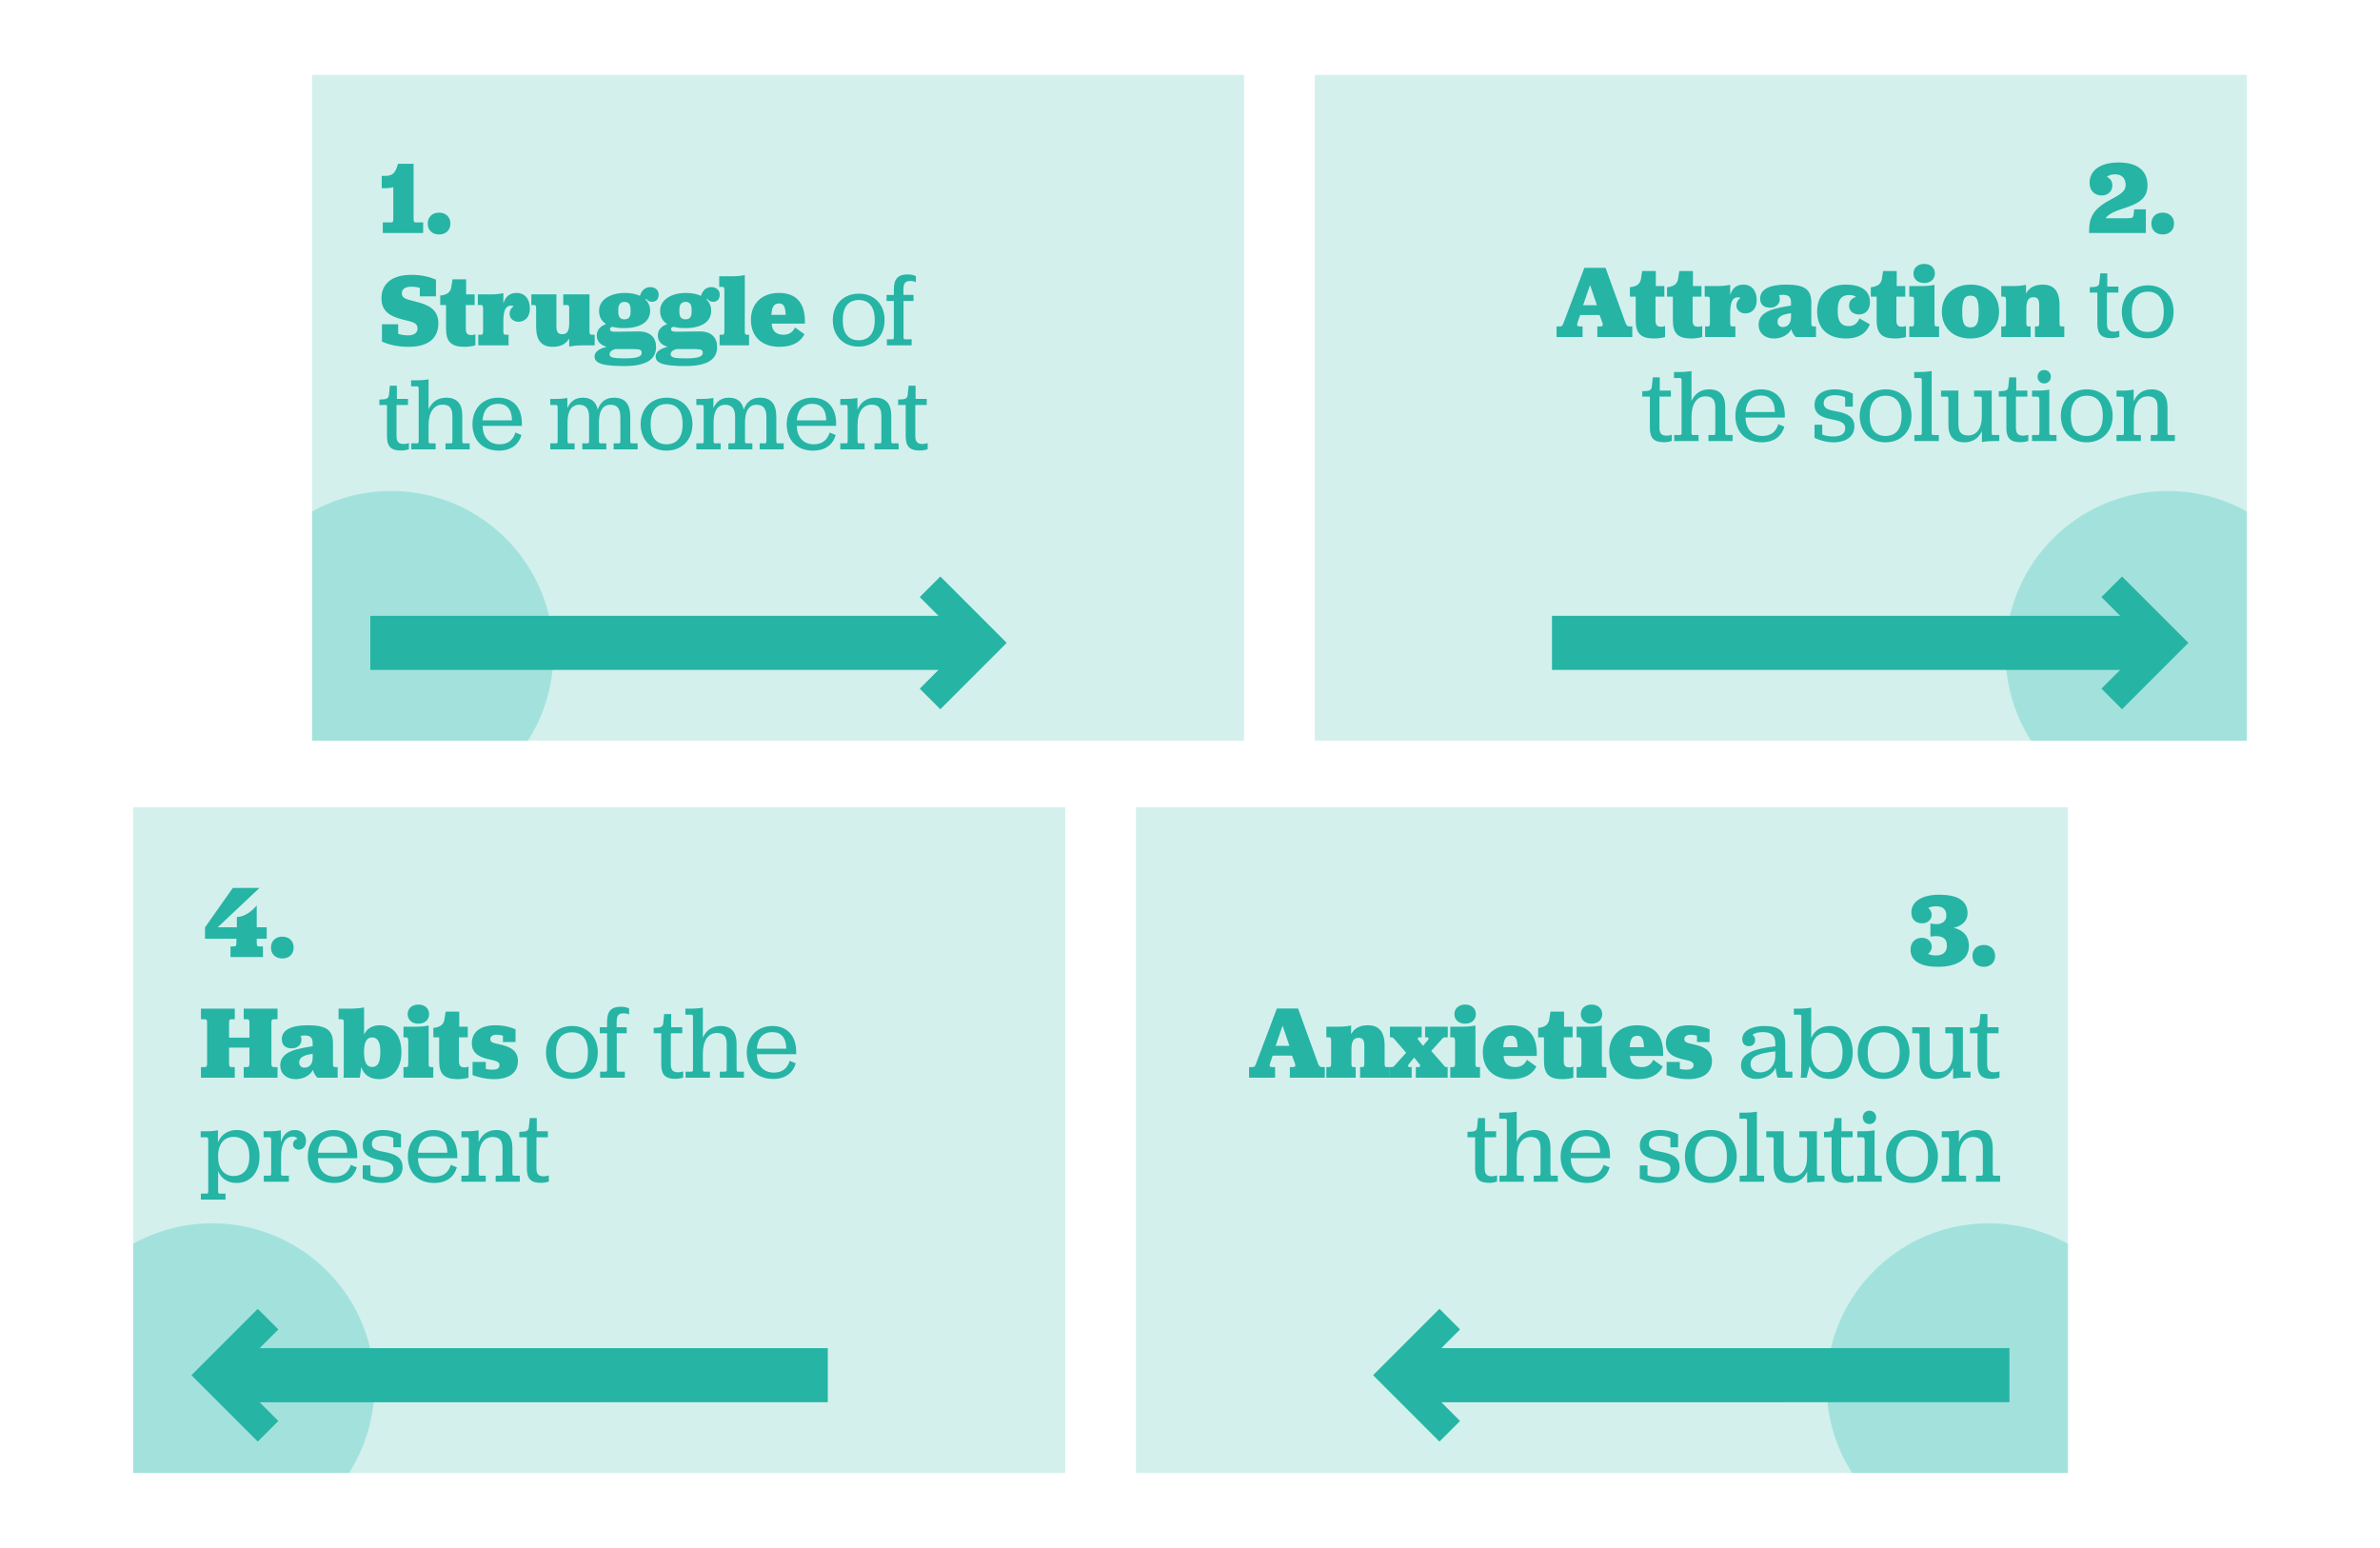 <svg xmlns="http://www.w3.org/2000/svg" width="572" height="372"><g fill="none" fill-rule="evenodd"><path fill="#FFF" d="M0 0h572v372H0z"/><path fill="#26B4A5" fill-opacity=".2" d="M32 194h224v160H32z"/><path fill="#26B4A5" d="M48.3 259v-2.55h.875c.475 0 .6-.175.6-.9v-9.725c0-.7-.125-.875-.6-.875H48.3v-2.55h8.125v2.55h-.775c-.45 0-.6.175-.6.875v3.55h4.9v-3.55c0-.7-.125-.875-.575-.875h-.8v-2.55H66.7v2.55h-.875c-.45 0-.6.175-.6.875v9.725c0 .725.15.9.6.9h.875V259h-8.125v-2.55h.8c.45 0 .575-.175.575-.9v-3.775h-4.9v3.775c0 .725.15.9.6.9h.775V259H48.3zm24.95-10.15c-.4 0-.725.05-.975.1.1.3.175.6.175.95 0 1.175-.975 2.05-2.3 2.05-1.55 0-2.425-.775-2.425-2.2 0-2.225 2.25-3.35 6.275-3.35 4.4 0 6.025 1.15 6.025 4.325v4.95c0 .575.125.775.475.775h.65V259H76.3c-.575-.55-.825-1.025-1.1-1.875-.6 1.275-2.275 2.225-4.075 2.225-2.375 0-3.775-1.4-3.775-3.3 0-3.45 4.25-4 7.8-4.625v-.675c0-1.3-.525-1.9-1.9-1.9zm-.1 7.75c1.325 0 2-1 2-2.45v-.9c-1.725.275-3.25.675-3.25 2.1 0 .75.525 1.25 1.25 1.25zm17.975 2.75c-2.35 0-3.7-1.15-4.3-2.9l-.35 2.55h-3.9c.025-.2.05-1.075.05-4.15v-9c0-.7-.125-.9-.5-.9h-.75v-2.55h3c1.35 0 2.5-.15 3.125-.3v6.55c.675-1.425 1.9-2.25 3.85-2.25 3.175 0 5.125 2.575 5.125 6.475 0 3.9-2.1 6.475-5.35 6.475zm-1.675-2.925c1.2 0 1.95-.95 1.95-3.325v-.45c0-2.375-.75-3.325-1.95-3.325s-1.95.925-1.95 3.325v.45c0 2.375.75 3.325 1.95 3.325zm11.1-10.4c-1.55 0-2.575-.95-2.575-2.3 0-1.35 1.025-2.3 2.575-2.3 1.55 0 2.575.95 2.575 2.3 0 1.35-1.025 2.3-2.575 2.3zM96.975 259v-2.55h.675c.35 0 .475-.175.475-.775V250.3c0-.75-.125-1-.55-1h-.6v-2.55H99.9c1.35 0 2.475-.15 3.125-.3v9.225c0 .6.125.775.475.775h.625V259h-7.15zm13.025.35c-3.225 0-4.45-1.225-4.45-4.375V249.3h-1.4v-2.275l.575-.075c1.125-.25 1.85-.7 2.075-1.875l.3-1.95h3.275v3.625h2.05v2.55H110.3v5.7c0 1.175.45 1.525 1.325 1.525.425 0 .725-.1.975-.175V259c-.625.175-1.6.35-2.6.35zm3.575-.975v-3.15h3.175v1.675c.475.125 1.025.175 1.675.175 1 0 1.625-.35 1.625-1.1 0-.85-.925-1.05-2.475-1.375-1.925-.45-4.175-1.175-4.175-3.875 0-2.675 2.025-4.325 5.675-4.325 2.1 0 3.875.525 4.825.975v3.05h-3.025V248.9c-.35-.125-.975-.225-1.5-.225-.975 0-1.55.4-1.55 1.05 0 .875.975.975 2.4 1.3 1.9.45 4.25 1.175 4.25 3.95 0 2.75-2 4.375-5.725 4.375-2.25 0-4.075-.575-5.175-.975zm23.85.925c-3.7 0-6.2-2.575-6.2-6.375 0-3.75 2.55-6.35 6.3-6.35 3.65 0 6.15 2.575 6.15 6.35 0 3.775-2.525 6.375-6.25 6.375zm.025-1.525c2.475 0 3.85-1.7 3.85-4.725v-.225c0-3.075-1.375-4.725-3.825-4.725-2.475 0-3.85 1.675-3.85 4.725v.225c0 3.05 1.35 4.725 3.825 4.725zm6.7-9.45v-1.45h1.75V245.6c0-2.625 1.025-3.65 3.375-3.65.875 0 1.6.225 1.925.425v1.45c-.3-.175-.775-.3-1.3-.3-1.275 0-1.75.5-1.7 2.375v.975h2.425v1.45h-2.4v8.65c0 .5.125.575.375.575h1.575V259h-5.95v-1.45h1.3c.25 0 .375-.075.375-.575v-8.65h-1.75zm18.15 10.95c-2.4 0-3.375-.975-3.375-3.45v-7.5H157.1v-1.3l1.2-.075c.675-.1 1.025-.325 1.1-1.05l.225-2.2h1.675v3.175h2.675v1.45h-2.75v7.475c0 1.375.525 1.9 1.7 1.9.6 0 .95-.125 1.275-.225v1.5c-.375.125-1.075.3-1.9.3zm6.625-17.1v7.2c.825-1.85 2.3-2.8 4.25-2.8 2.55 0 3.85 1.425 3.85 4.275v6.125c0 .5.125.575.375.575h1.4V259H173v-1.45h1.275c.25 0 .375-.075.375-.575v-6.025c0-1.85-.7-2.7-2.35-2.7-2.05 0-3.375 1.775-3.375 4.95v3.775c0 .5.125.575.35.575h1.35V259h-5.85v-1.45h1.4c.25 0 .375-.075.375-.575v-12.45c0-.525-.1-.675-.375-.675h-1.45v-1.45h1.425c1.125 0 2.25-.125 2.775-.225zm22.425 11.175h-9.45c.05 2.575 1.45 4.425 4.075 4.425 2.1 0 3.275-1.075 3.825-2.825l1.45.6c-.6 2.125-2.325 3.75-5.45 3.75-4.05 0-6.325-2.675-6.325-6.375 0-3.725 2.5-6.35 6.15-6.35 3.6 0 5.725 2.375 5.725 6.175v.6zm-5.725-5.3c-2.225 0-3.55 1.425-3.725 3.975h7.075c-.05-2.65-1.2-3.975-3.35-3.975zM48.275 288.3v-1.45h1.4c.25 0 .375-.075.375-.575V274c0-.525-.1-.675-.375-.675h-1.45v-1.45H49.6c1.15 0 2.275-.125 2.775-.225v2.9c.775-1.85 2.325-2.975 4.525-2.975 3.35 0 5.475 2.5 5.475 6.35 0 3.85-2.2 6.375-5.55 6.375-2.15 0-3.625-1.1-4.4-2.8v4.775c0 .5.125.575.35.575H54.2v1.45h-5.925zm7.875-5.675c2.275 0 3.775-1.575 3.775-4.525v-.325c0-2.95-1.5-4.55-3.775-4.55-2.2 0-3.725 1.625-3.725 4.55v.325c0 2.9 1.55 4.525 3.725 4.525zM67.5 271.65v2.825c.625-2.075 1.925-2.9 3.35-2.9 1.725 0 2.7 1.1 2.7 2.625 0 1.275-.725 2.1-1.8 2.1-.725 0-1.325-.6-1.325-1.3 0-.6.425-1.15 1.05-1.3-.125-.25-.475-.55-1.1-.55-1.9 0-2.825 1.9-2.825 4.75v4.075c0 .5.125.575.35.575h1.525V284H63.4v-1.45h1.4c.25 0 .375-.075.375-.575V274c0-.525-.1-.675-.375-.675h-1.45v-1.45h1.35c1.15 0 2.275-.125 2.8-.225zm18.35 6.7H76.4c.05 2.575 1.45 4.425 4.075 4.425 2.1 0 3.275-1.075 3.825-2.825l1.45.6c-.6 2.125-2.325 3.75-5.45 3.75-4.05 0-6.325-2.675-6.325-6.375 0-3.725 2.5-6.35 6.15-6.35 3.6 0 5.725 2.375 5.725 6.175v.6zm-5.725-5.3c-2.225 0-3.55 1.425-3.725 3.975h7.075c-.05-2.65-1.2-3.975-3.35-3.975zm7.05 10.175v-3.15h1.85v2.35c.6.275 1.55.475 2.7.475 1.75 0 2.825-.65 2.825-1.975 0-1.425-1.375-1.775-3.15-2.125-2.1-.4-4.225-1.025-4.225-3.5 0-2.225 1.8-3.725 4.9-3.725 1.7 0 3.325.5 4.3 1.025v3.125h-1.85V273.5c-.5-.3-1.4-.525-2.4-.525-1.75 0-2.75.7-2.75 1.9 0 1.475 1.425 1.675 3.15 2 2.2.425 4.225 1.125 4.225 3.6 0 2.3-1.825 3.825-5 3.825-1.75 0-3.425-.5-4.575-1.075zm22.725-4.875h-9.45c.05 2.575 1.45 4.425 4.075 4.425 2.1 0 3.275-1.075 3.825-2.825l1.45.6c-.6 2.125-2.325 3.75-5.45 3.75-4.05 0-6.325-2.675-6.325-6.375 0-3.725 2.5-6.35 6.15-6.35 3.6 0 5.725 2.375 5.725 6.175v.6zm-5.725-5.3c-2.225 0-3.55 1.425-3.725 3.975h7.075c-.05-2.65-1.2-3.975-3.35-3.975zm10.85-1.4v2.825c.8-1.9 2.3-2.9 4.275-2.9 2.55 0 3.85 1.45 3.85 4.325v6.075c0 .5.125.575.375.575h1.4V284h-5.8v-1.45h1.3c.225 0 .35-.075.35-.575v-6c0-1.875-.7-2.725-2.35-2.725-2.05 0-3.375 1.725-3.375 4.925v3.8c0 .5.125.575.375.575h1.325V284h-5.85v-1.45h1.4c.25 0 .375-.075.375-.575V274c0-.525-.1-.675-.375-.675h-1.4v-1.45h1.35c1.125 0 2.25-.125 2.775-.225zM130 284.275c-2.4 0-3.375-.975-3.375-3.45v-7.5H124.8v-1.3l1.2-.075c.675-.1 1.025-.325 1.1-1.05l.225-2.2H129v3.175h2.675v1.45h-2.75v7.475c0 1.375.525 1.9 1.7 1.9.6 0 .95-.125 1.275-.225v1.5c-.375.125-1.075.3-1.9.3z"/><path fill="#35C3B4" fill-opacity=".3" d="M83.87 354H32v-55.067A38.823 38.823 0 0 1 51 294c21.54 0 39 17.46 39 39 0 7.732-2.25 14.938-6.13 21z"/><path fill="#26B4A5" d="M62.4 337l4.5 4.5-4.95 4.95L46 330.5l15.95-15.95 4.95 4.95-4.5 4.5h136.55v13H62.4zm-6.45-6.45v-.1l-.05.05.05.05z"/><path fill="#26B4A5" d="M49.275 225.6v-2.725l6.675-9.475h6.4l-10.025 9.45h4.6v-2.475c2.625 0 4.775-2.775 4.775-2.775v5.25h2.4v2.75h-2.4v.95c0 .725.125.9.6.9h.9V230h-7.8v-2.55h.825c.45 0 .6-.175.6-.9v-.95h-7.55zm18.575 4.75c-1.65 0-2.725-1.05-2.725-2.625 0-1.55 1.075-2.625 2.725-2.625 1.625 0 2.725 1.075 2.725 2.625 0 1.575-1.1 2.625-2.725 2.625z"/><path fill="#26B4A5" fill-opacity=".2" d="M273 194h224v160H273z"/><path fill="#35C3B4" fill-opacity=".3" d="M497 298.933V354h-51.87a38.817 38.817 0 0 1-6.13-21c0-21.54 17.46-39 39-39 6.898 0 13.378 1.79 19 4.933z"/><path fill="#26B4A5" d="M346.4 337l4.5 4.5-4.95 4.95L330 330.5l15.95-15.95 4.95 4.95-4.5 4.5h136.55v13H346.4zm-6.45-6.45v-.1l-.05.05.05.05z"/><path fill="#26B4A5" d="M311.225 255.575l-.7-1.875h-4.65l-.65 1.875c-.225.7-.025.875.55.875h.675V259h-6.25v-2.55h.75c.575 0 .675-.175.95-.9l4.975-13.175h5.1l4.775 13.175c.25.7.5.9 1.025.9h.625V259H310v-2.55h.7c.55 0 .75-.2.525-.875zm-2.975-9.075l-1.675 4.85h3.325l-1.65-4.85zm16.475-.05v2.1c.75-1.45 2.125-2.15 4.025-2.15 2.65 0 4.025 1.55 4.025 4.9v4.375c0 .675.175.775.5.775h.65V259h-7.05v-2.55h.525c.325 0 .5-.1.5-.775v-4.3c0-1.425-.4-1.95-1.4-1.95-1.125 0-1.7.775-1.7 2.7v3.55c0 .675.175.775.5.775h.525V259h-7.05v-2.55h.65c.325 0 .5-.1.5-.775V250.2c0-.7-.125-.9-.5-.9h-.65v-2.55h2.875c1.325 0 2.45-.15 3.075-.3zM333.95 259v-2.55h.5c.45 0 .575-.2 1-.675l2.5-2.775-2.625-3.025c-.35-.4-.5-.675-.875-.675h-.4v-2.55h7.625v2.55h-.625c-.175 0-.525.2-.15.65l1.1 1.4 1.2-1.4c.25-.3.175-.65-.175-.65h-.525v-2.55h5.45v2.55h-.6c-.55 0-.625.2-1.025.675l-2.35 2.6 2.75 3.125c.3.375.475.75.875.75h.325V259h-7.65v-2.55h.675c.275 0 .575-.225.225-.65l-1.3-1.65-1.325 1.65c-.25.325-.175.65.175.65h.55V259h-5.325zm18.175-12.975c-1.55 0-2.575-.95-2.575-2.3 0-1.35 1.025-2.3 2.575-2.3 1.55 0 2.575.95 2.575 2.3 0 1.35-1.025 2.3-2.575 2.3zM348.55 259v-2.55h.675c.35 0 .475-.175.475-.775V250.3c0-.75-.125-1-.55-1h-.6v-2.55h2.925c1.35 0 2.475-.15 3.125-.3v9.225c0 .6.125.775.475.775h.625V259h-7.15zm20.8-5.225h-7.975c.075 1.825 1.125 2.675 2.825 2.675 1.525 0 2.325-.8 2.775-1.75l2.275 1.625c-.9 1.725-2.675 3.025-6.025 3.025-4.45 0-6.85-2.65-6.85-6.5 0-3.875 2.625-6.45 6.725-6.45 4.25 0 6.25 2.475 6.25 6.875v.5zm-6.225-4.85c-1.175 0-1.725.775-1.825 2.75h3.425c-.05-2.025-.525-2.75-1.6-2.75zm12.4 10.425c-3.225 0-4.45-1.225-4.45-4.375V249.3h-1.4v-2.275l.575-.075c1.125-.25 1.85-.7 2.075-1.875l.3-1.95h3.275v3.625h2.05v2.55h-2.125v5.7c0 1.175.45 1.525 1.325 1.525.425 0 .725-.1.975-.175V259c-.625.175-1.6.35-2.6.35zm6.975-13.325c-1.55 0-2.575-.95-2.575-2.3 0-1.35 1.025-2.3 2.575-2.3 1.55 0 2.575.95 2.575 2.3 0 1.35-1.025 2.3-2.575 2.3zM378.925 259v-2.55h.675c.35 0 .475-.175.475-.775V250.3c0-.75-.125-1-.55-1h-.6v-2.55h2.925c1.35 0 2.475-.15 3.125-.3v9.225c0 .6.125.775.475.775h.625V259h-7.15zm20.8-5.225h-7.975c.075 1.825 1.125 2.675 2.825 2.675 1.525 0 2.325-.8 2.775-1.75l2.275 1.625c-.9 1.725-2.675 3.025-6.025 3.025-4.45 0-6.85-2.65-6.85-6.5 0-3.875 2.625-6.45 6.725-6.45 4.25 0 6.25 2.475 6.25 6.875v.5zm-6.225-4.85c-1.175 0-1.725.775-1.825 2.75h3.425c-.05-2.025-.525-2.75-1.6-2.75zm7.05 9.45v-3.15h3.175v1.675c.475.125 1.025.175 1.675.175 1 0 1.625-.35 1.625-1.1 0-.85-.925-1.05-2.475-1.375-1.925-.45-4.175-1.175-4.175-3.875 0-2.675 2.025-4.325 5.675-4.325 2.1 0 3.875.525 4.825.975v3.05h-3.025V248.9c-.35-.125-.975-.225-1.5-.225-.975 0-1.55.4-1.55 1.05 0 .875.975.975 2.4 1.3 1.9.45 4.25 1.175 4.25 3.95 0 2.75-2 4.375-5.725 4.375-2.25 0-4.075-.575-5.175-.975zm23.15-10.325c-1.175 0-2 .225-2.525.65.4.25.65.7.65 1.275 0 .875-.65 1.45-1.5 1.45-.975 0-1.6-.625-1.6-1.675 0-2.125 2.45-3.175 5.325-3.175 3.475 0 5 1.225 5 4.175v6.225c0 .4.1.575.35.575h1.375V259h-3.55c-.25-.675-.375-1.35-.5-2.375-.675 1.575-2.5 2.675-4.575 2.675-2.275 0-3.725-1.375-3.725-3.2 0-2.875 2.825-4 8.25-4.65v-.675c0-1.925-.925-2.725-2.975-2.725zm-.725 9.675c2.225 0 3.7-1.65 3.7-4.05v-1c-3.95.45-5.95 1.15-5.95 3.05 0 1.2.9 2 2.25 2zM439.7 259.3c-2.325 0-4-1.175-4.8-3.075-.275 1.125-.675 2.55-.7 2.775h-1.425c.1-.7.15-1.9.15-4.15v-10.325c0-.525-.075-.675-.35-.675h-1.45v-1.45h1.35c1.125 0 2.325-.125 2.825-.225v7.275c.8-1.8 2.35-2.875 4.5-2.875 3.35 0 5.475 2.5 5.475 6.35 0 3.85-2.2 6.375-5.575 6.375zm-.65-1.625c2.275 0 3.775-1.625 3.775-4.575v-.325c0-2.95-1.5-4.575-3.775-4.575-2.2 0-3.75 1.65-3.75 4.575v.325c0 2.9 1.575 4.575 3.75 4.575zm13.625 1.625c-3.7 0-6.2-2.575-6.2-6.375 0-3.75 2.55-6.35 6.3-6.35 3.65 0 6.15 2.575 6.15 6.35 0 3.775-2.525 6.375-6.25 6.375zm.025-1.525c2.475 0 3.85-1.7 3.85-4.725v-.225c0-3.075-1.375-4.725-3.825-4.725-2.475 0-3.85 1.675-3.85 4.725v.225c0 3.05 1.35 4.725 3.825 4.725zM473.575 259h-1.4c-1.125 0-2.25.125-2.775.225V256.6c-.8 1.75-2.25 2.7-4.175 2.7-2.45 0-3.875-1.25-3.875-4.2v-6.2c0-.5-.125-.575-.35-.575h-1.425v-1.45h4.175v8.15c0 1.975.875 2.625 2.35 2.625 2.05 0 3.275-1.75 3.275-4.425V248.9c0-.5-.125-.575-.35-.575h-1.5v-1.45h4.225v10c0 .525.1.675.375.675h1.45V259zm5.075.275c-2.4 0-3.375-.975-3.375-3.45v-7.5h-1.825v-1.3l1.2-.075c.675-.1 1.025-.325 1.1-1.05l.225-2.2h1.675v3.175h2.675v1.45h-2.75v7.475c0 1.375.525 1.9 1.7 1.9.6 0 .95-.125 1.275-.225v1.5c-.375.125-1.075.3-1.9.3zm-120.75 25c-2.4 0-3.375-.975-3.375-3.45v-7.5H352.7v-1.3l1.2-.075c.675-.1 1.025-.325 1.1-1.05l.225-2.2h1.675v3.175h2.675v1.45h-2.75v7.475c0 1.375.525 1.9 1.7 1.9.6 0 .95-.125 1.275-.225v1.5c-.375.125-1.075.3-1.9.3zm6.625-17.1v7.2c.825-1.85 2.3-2.8 4.25-2.8 2.55 0 3.85 1.425 3.85 4.275v6.125c0 .5.125.575.375.575h1.4V284h-5.8v-1.45h1.275c.25 0 .375-.075.375-.575v-6.025c0-1.85-.7-2.7-2.35-2.7-2.05 0-3.375 1.775-3.375 4.95v3.775c0 .5.125.575.35.575h1.35V284h-5.85v-1.45h1.4c.25 0 .375-.075.375-.575v-12.45c0-.525-.1-.675-.375-.675h-1.45v-1.45h1.425c1.125 0 2.25-.125 2.775-.225zm22.425 11.175h-9.45c.05 2.575 1.45 4.425 4.075 4.425 2.1 0 3.275-1.075 3.825-2.825l1.45.6c-.6 2.125-2.325 3.75-5.45 3.75-4.05 0-6.325-2.675-6.325-6.375 0-3.725 2.5-6.35 6.15-6.35 3.6 0 5.725 2.375 5.725 6.175v.6zm-5.725-5.3c-2.225 0-3.55 1.425-3.725 3.975h7.075c-.05-2.65-1.2-3.975-3.35-3.975zm12.875 10.175v-3.15h1.85v2.35c.6.275 1.55.475 2.7.475 1.75 0 2.825-.65 2.825-1.975 0-1.425-1.375-1.775-3.15-2.125-2.1-.4-4.225-1.025-4.225-3.5 0-2.225 1.8-3.725 4.9-3.725 1.7 0 3.325.5 4.3 1.025v3.125h-1.85V273.5c-.5-.3-1.4-.525-2.4-.525-1.75 0-2.75.7-2.75 1.9 0 1.475 1.425 1.675 3.15 2 2.2.425 4.225 1.125 4.225 3.6 0 2.3-1.825 3.825-5 3.825-1.75 0-3.425-.5-4.575-1.075zm17.05 1.075c-3.7 0-6.2-2.575-6.2-6.375 0-3.75 2.55-6.35 6.3-6.35 3.65 0 6.15 2.575 6.15 6.35 0 3.775-2.525 6.375-6.25 6.375zm.025-1.525c2.475 0 3.85-1.7 3.85-4.725v-.225c0-3.075-1.375-4.725-3.825-4.725-2.475 0-3.85 1.675-3.85 4.725v.225c0 3.05 1.35 4.725 3.825 4.725zM418.1 284v-1.45h1.425c.2 0 .35-.075.35-.575v-12.45c0-.525-.1-.675-.35-.675h-1.475v-1.45h1.4c1.15 0 2.275-.125 2.8-.225v14.8c0 .5.125.575.35.575h1.375V284H418.1zm20.4 0h-1.4c-1.125 0-2.25.125-2.775.225V281.6c-.8 1.75-2.25 2.7-4.175 2.7-2.45 0-3.875-1.25-3.875-4.2v-6.2c0-.5-.125-.575-.35-.575H424.5v-1.45h4.175v8.15c0 1.975.875 2.625 2.35 2.625 2.05 0 3.275-1.75 3.275-4.425V273.9c0-.5-.125-.575-.35-.575h-1.5v-1.45h4.225v10c0 .525.1.675.375.675h1.45V284zm5.075.275c-2.4 0-3.375-.975-3.375-3.45v-7.5h-1.825v-1.3l1.2-.075c.675-.1 1.025-.325 1.1-1.05l.225-2.2h1.675v3.175h2.675v1.45h-2.75v7.475c0 1.375.525 1.9 1.7 1.9.6 0 .95-.125 1.275-.225v1.5c-.375.125-1.075.3-1.9.3zm5.725-14.125c-.95 0-1.6-.725-1.6-1.625 0-.875.65-1.6 1.6-1.6.925 0 1.6.725 1.6 1.6 0 .9-.675 1.625-1.6 1.625zM446.375 284v-1.45h1.425c.225 0 .35-.1.35-.575v-7.65c0-.775-.125-1-.55-1h-1.225v-1.45h1.35c1.15 0 2.275-.125 2.8-.225v10.325c0 .475.125.575.35.575h1.375V284h-5.875zm13.125.3c-3.7 0-6.2-2.575-6.2-6.375 0-3.75 2.55-6.35 6.3-6.35 3.65 0 6.15 2.575 6.15 6.35 0 3.775-2.525 6.375-6.25 6.375zm.025-1.525c2.475 0 3.85-1.7 3.85-4.725v-.225c0-3.075-1.375-4.725-3.825-4.725-2.475 0-3.85 1.675-3.85 4.725v.225c0 3.05 1.35 4.725 3.825 4.725zM470.8 271.65v2.825c.8-1.9 2.3-2.9 4.275-2.9 2.55 0 3.85 1.45 3.85 4.325v6.075c0 .5.125.575.375.575h1.4V284h-5.8v-1.45h1.3c.225 0 .35-.075.35-.575v-6c0-1.875-.7-2.725-2.35-2.725-2.05 0-3.375 1.725-3.375 4.925v3.8c0 .5.125.575.375.575h1.325V284h-5.85v-1.45h1.4c.25 0 .375-.075.375-.575V274c0-.525-.1-.675-.375-.675h-1.4v-1.45h1.35c1.125 0 2.25-.125 2.775-.225zm-6.525-44.15c0 .725-.375 1.375-.9 1.75.525.25 1.175.375 1.925.375 1.6 0 2.6-.8 2.6-2.275v-.2c0-1.4-.825-2.175-2.6-2.175-.7 0-1.1.1-1.35.125v-3.175c.5.125 1 .175 1.475.175 1.425 0 2.35-.825 2.35-1.975v-.2c0-1.425-.95-2.125-2.425-2.125-.775 0-1.425.15-1.95.4.5.375.85.975.85 1.65 0 1.175-.975 2.05-2.275 2.05-1.475 0-2.6-.85-2.6-2.6 0-2.725 2.65-4.275 6.7-4.275 4.3 0 6.8 1.375 6.8 4.475 0 1.675-1.15 2.975-3.325 3.475 2.475.625 3.65 2.125 3.65 4.325 0 3.275-2.875 5.05-7.475 5.05-3.925 0-6.55-1.275-6.55-4.125 0-1.8 1.175-2.85 2.75-2.85 1.3 0 2.35.9 2.35 2.125zm12.5 4.85c-1.65 0-2.725-1.05-2.725-2.625 0-1.55 1.075-2.625 2.725-2.625 1.625 0 2.725 1.075 2.725 2.625 0 1.575-1.1 2.625-2.725 2.625z"/><path fill="#26B4A5" fill-opacity=".2" d="M316 18h224v160H316z"/><path fill="#35C3B4" fill-opacity=".3" d="M540 122.933V178h-51.87a38.817 38.817 0 0 1-6.13-21c0-21.54 17.46-39 39-39 6.898 0 13.378 1.79 19 4.933z"/><path fill="#26B4A5" d="M385.125 77.575l-.7-1.875h-4.65l-.65 1.875c-.225.7-.025.875.55.875h.675V81h-6.25v-2.55h.75c.575 0 .675-.175.95-.9l4.975-13.175h5.1l4.775 13.175c.25.7.5.9 1.025.9h.625V81h-8.4v-2.55h.7c.55 0 .75-.2.525-.875zM382.15 68.5l-1.675 4.85h3.325l-1.65-4.85zm15.425 12.85c-3.225 0-4.45-1.225-4.45-4.375V71.3h-1.4v-2.275l.575-.075c1.125-.25 1.85-.7 2.075-1.875l.3-1.95h3.275v3.625H400v2.55h-2.125V77c0 1.175.45 1.525 1.325 1.525.425 0 .725-.1.975-.175V81c-.625.175-1.6.35-2.6.35zm8.925 0c-3.225 0-4.45-1.225-4.45-4.375V71.3h-1.4v-2.275l.575-.075c1.125-.25 1.85-.7 2.075-1.875l.3-1.95h3.275v3.625h2.05v2.55H406.8V77c0 1.175.45 1.525 1.325 1.525.425 0 .725-.1.975-.175V81c-.625.175-1.6.35-2.6.35zm9.325-12.9v2.5c.5-1.775 1.625-2.55 3.2-2.55 1.975 0 3.175 1.475 3.175 3.75 0 1.975-1.1 3.175-2.775 3.175-1.15 0-2.1-.8-2.1-1.9 0-.775.35-1.4.975-1.825-.175-.1-.4-.15-.625-.15-1.275 0-1.775 1.125-1.85 3.325v2.9c0 .675.175.775.5.775h.75V81H409.8v-2.55h.65c.325 0 .5-.1.5-.775V72.2c0-.7-.1-.9-.5-.9h-.75v-2.55h3.025c1.325 0 2.45-.15 3.1-.3zm12.725 2.4c-.4 0-.725.05-.975.1.1.3.175.6.175.95 0 1.175-.975 2.05-2.3 2.05-1.55 0-2.425-.775-2.425-2.2 0-2.225 2.25-3.35 6.275-3.35 4.4 0 6.025 1.15 6.025 4.325v4.95c0 .575.125.775.475.775h.65V81h-4.85c-.575-.55-.825-1.025-1.1-1.875-.6 1.275-2.275 2.225-4.075 2.225-2.375 0-3.775-1.4-3.775-3.3 0-3.45 4.25-4 7.8-4.625v-.675c0-1.3-.525-1.9-1.9-1.9zm-.1 7.75c1.325 0 2-1 2-2.45v-.9c-1.725.275-3.25.675-3.25 2.1 0 .75.525 1.25 1.25 1.25zm15.95-5.125c0-1.075.6-1.85 1.7-2.1-.375-.325-.95-.475-1.725-.475-1.725 0-2.7 1.05-2.7 3.5v.575c0 2.375.95 3.4 2.6 3.4 1.325 0 2.125-.65 2.625-1.85l2.5 1.425c-.8 1.975-2.45 3.4-5.75 3.4-4.35 0-6.925-2.375-6.925-6.525 0-4 2.6-6.425 6.9-6.425 3.75 0 5.8 1.525 5.8 4.225 0 1.725-.975 2.95-2.65 2.95-1.5 0-2.375-.95-2.375-2.1zm11.075 7.875c-3.225 0-4.45-1.225-4.45-4.375V71.3h-1.4v-2.275l.575-.075c1.125-.25 1.85-.7 2.075-1.875l.3-1.95h3.275v3.625h2.05v2.55h-2.125V77c0 1.175.45 1.525 1.325 1.525.425 0 .725-.1.975-.175V81c-.625.175-1.6.35-2.6.35zm6.975-13.325c-1.55 0-2.575-.95-2.575-2.3 0-1.35 1.025-2.3 2.575-2.3 1.55 0 2.575.95 2.575 2.3 0 1.35-1.025 2.3-2.575 2.3zM458.875 81v-2.55h.675c.35 0 .475-.175.475-.775V72.3c0-.75-.125-1-.55-1h-.6v-2.55h2.925c1.35 0 2.475-.15 3.125-.3v9.225c0 .6.125.775.475.775h.625V81h-7.15zm14.65.35c-4.125 0-6.825-2.575-6.825-6.475 0-3.875 2.775-6.475 6.95-6.475 4.075 0 6.8 2.575 6.8 6.475 0 3.875-2.75 6.475-6.925 6.475zm.05-2.675c1.4 0 1.975-.875 1.975-3.575v-.45c0-2.725-.575-3.6-1.975-3.6-1.375 0-1.975.875-1.975 3.6v.45c0 2.725.575 3.575 1.975 3.575zm13.35-10.225v2.1c.75-1.45 2.125-2.15 4.025-2.15 2.65 0 4.025 1.55 4.025 4.9v4.375c0 .675.175.775.5.775h.65V81h-7.05v-2.55h.525c.325 0 .5-.1.5-.775v-4.3c0-1.425-.4-1.95-1.4-1.95-1.125 0-1.7.775-1.7 2.7v3.55c0 .675.175.775.5.775h.525V81h-7.05v-2.55h.65c.325 0 .5-.1.5-.775V72.2c0-.7-.125-.9-.5-.9h-.65v-2.55h2.875c1.325 0 2.45-.15 3.075-.3zm20.525 12.825c-2.4 0-3.375-.975-3.375-3.45v-7.5h-1.825v-1.3l1.2-.075c.675-.1 1.025-.325 1.1-1.05l.225-2.2h1.675v3.175h2.675v1.45h-2.75V77.8c0 1.375.525 1.9 1.7 1.9.6 0 .95-.125 1.275-.225v1.5c-.375.125-1.075.3-1.9.3zm8.7.025c-3.7 0-6.2-2.575-6.2-6.375 0-3.75 2.55-6.35 6.3-6.35 3.65 0 6.15 2.575 6.15 6.35 0 3.775-2.525 6.375-6.25 6.375zm.025-1.525c2.475 0 3.85-1.7 3.85-4.725v-.225c0-3.075-1.375-4.725-3.825-4.725-2.475 0-3.85 1.675-3.85 4.725v.225c0 3.05 1.35 4.725 3.825 4.725zm-116.275 26.5c-2.4 0-3.375-.975-3.375-3.45v-7.5H394.7v-1.3l1.2-.075c.675-.1 1.025-.325 1.1-1.05l.225-2.2h1.675v3.175h2.675v1.45h-2.75v7.475c0 1.375.525 1.9 1.7 1.9.6 0 .95-.125 1.275-.225v1.5c-.375.125-1.075.3-1.9.3zm6.625-17.1v7.2c.825-1.85 2.3-2.8 4.25-2.8 2.55 0 3.85 1.425 3.85 4.275v6.125c0 .5.125.575.375.575h1.4V106h-5.8v-1.45h1.275c.25 0 .375-.075.375-.575V97.95c0-1.85-.7-2.7-2.35-2.7-2.05 0-3.375 1.775-3.375 4.95v3.775c0 .5.125.575.35.575h1.35V106h-5.85v-1.45h1.4c.25 0 .375-.075.375-.575v-12.45c0-.525-.1-.675-.375-.675h-1.45V89.4h1.425c1.125 0 2.25-.125 2.775-.225zm22.425 11.175h-9.45c.05 2.575 1.45 4.425 4.075 4.425 2.1 0 3.275-1.075 3.825-2.825l1.45.6c-.6 2.125-2.325 3.75-5.45 3.75-4.05 0-6.325-2.675-6.325-6.375 0-3.725 2.5-6.35 6.15-6.35 3.6 0 5.725 2.375 5.725 6.175v.6zm-5.725-5.3c-2.225 0-3.55 1.425-3.725 3.975h7.075c-.05-2.65-1.2-3.975-3.35-3.975zm12.875 10.175v-3.15h1.85v2.35c.6.275 1.55.475 2.7.475 1.75 0 2.825-.65 2.825-1.975 0-1.425-1.375-1.775-3.15-2.125-2.1-.4-4.225-1.025-4.225-3.5 0-2.225 1.8-3.725 4.9-3.725 1.7 0 3.325.5 4.3 1.025v3.125h-1.85V95.5c-.5-.3-1.4-.525-2.4-.525-1.75 0-2.75.7-2.75 1.9 0 1.475 1.425 1.675 3.15 2 2.2.425 4.225 1.125 4.225 3.6 0 2.3-1.825 3.825-5 3.825-1.75 0-3.425-.5-4.575-1.075zm17.05 1.075c-3.7 0-6.2-2.575-6.2-6.375 0-3.75 2.55-6.35 6.3-6.35 3.65 0 6.15 2.575 6.15 6.35 0 3.775-2.525 6.375-6.25 6.375zm.025-1.525c2.475 0 3.85-1.7 3.85-4.725v-.225c0-3.075-1.375-4.725-3.825-4.725-2.475 0-3.85 1.675-3.85 4.725v.225c0 3.05 1.35 4.725 3.825 4.725zM460.1 106v-1.45h1.425c.2 0 .35-.075.35-.575v-12.45c0-.525-.1-.675-.35-.675h-1.475V89.4h1.4c1.15 0 2.275-.125 2.8-.225v14.8c0 .5.125.575.35.575h1.375V106H460.1zm20.4 0h-1.4c-1.125 0-2.25.125-2.775.225V103.6c-.8 1.75-2.25 2.7-4.175 2.7-2.45 0-3.875-1.25-3.875-4.2v-6.2c0-.5-.125-.575-.35-.575H466.5v-1.45h4.175v8.15c0 1.975.875 2.625 2.35 2.625 2.05 0 3.275-1.75 3.275-4.425V95.9c0-.5-.125-.575-.35-.575h-1.5v-1.45h4.225v10c0 .525.1.675.375.675h1.45V106zm5.075.275c-2.4 0-3.375-.975-3.375-3.45v-7.5h-1.825v-1.3l1.2-.075c.675-.1 1.025-.325 1.1-1.05l.225-2.2h1.675v3.175h2.675v1.45h-2.75v7.475c0 1.375.525 1.9 1.7 1.9.6 0 .95-.125 1.275-.225v1.5c-.375.125-1.075.3-1.9.3zM491.3 92.15c-.95 0-1.6-.725-1.6-1.625 0-.875.65-1.6 1.6-1.6.925 0 1.6.725 1.6 1.6 0 .9-.675 1.625-1.6 1.625zM488.375 106v-1.45h1.425c.225 0 .35-.1.35-.575v-7.65c0-.775-.125-1-.55-1h-1.225v-1.45h1.35c1.15 0 2.275-.125 2.8-.225v10.325c0 .475.125.575.35.575h1.375V106h-5.875zm13.125.3c-3.7 0-6.2-2.575-6.2-6.375 0-3.75 2.55-6.35 6.3-6.35 3.65 0 6.15 2.575 6.15 6.35 0 3.775-2.525 6.375-6.25 6.375zm.025-1.525c2.475 0 3.85-1.7 3.85-4.725v-.225c0-3.075-1.375-4.725-3.825-4.725-2.475 0-3.85 1.675-3.85 4.725v.225c0 3.05 1.35 4.725 3.825 4.725zM512.8 93.65v2.825c.8-1.9 2.3-2.9 4.275-2.9 2.55 0 3.85 1.45 3.85 4.325v6.075c0 .5.125.575.375.575h1.4V106h-5.8v-1.45h1.3c.225 0 .35-.075.35-.575v-6c0-1.875-.7-2.725-2.35-2.725-2.05 0-3.375 1.725-3.375 4.925v3.8c0 .5.125.575.375.575h1.325V106h-5.85v-1.45h1.4c.25 0 .375-.075.375-.575V96c0-.525-.1-.675-.375-.675h-1.4v-1.45h1.35c1.125 0 2.25-.125 2.775-.225z"/><path fill="#26B4A5" d="M509.55 148l-4.5-4.5 4.95-4.95 15.95 15.95L510 170.45l-4.95-4.95 4.5-4.5H373v-13h136.55zm6.45 6.45v.1l.05-.05-.05-.05z"/><path fill="#26B4A5" d="M508.275 41.9c-.875 0-1.475.25-1.925.6.825.35 1.325 1.125 1.325 2.075 0 1.325-1.025 2.4-2.55 2.4-1.7 0-2.925-1.125-2.925-3.025 0-2.925 2.475-4.9 7-4.9 4.5 0 6.925 1.975 6.925 5.5 0 5.9-7.9 4.8-10.075 7.9h5.425c1 0 1.275-.175 1.325-1.025l.125-1.125h2.8V56h-13.65l.075-1.6c.45-6.625 8.725-6.35 8.725-9.9 0-1.675-.9-2.6-2.6-2.6zm11.5 14.45c-1.65 0-2.725-1.05-2.725-2.625 0-1.55 1.075-2.625 2.725-2.625 1.625 0 2.725 1.075 2.725 2.625 0 1.575-1.1 2.625-2.725 2.625z"/><path fill="#26B4A5" fill-opacity=".2" d="M75 18h224v160H75z"/><path fill="#35C3B4" fill-opacity=".3" d="M126.87 178H75v-55.067A38.823 38.823 0 0 1 94 118c21.54 0 39 17.46 39 39 0 7.732-2.25 14.938-6.13 21z"/><path fill="#26B4A5" d="M225.55 148l-4.5-4.5 4.95-4.95 15.95 15.95L226 170.45l-4.95-4.95 4.5-4.5H89v-13h136.55zm6.45 6.45v.1l.05-.05-.05-.05z"/><path fill="#26B4A5" d="M98.175 83.35c-2.8 0-4.9-.6-6.375-1.25v-4.175h3.9v2.3c.6.225 1.5.375 2.4.375 1.35 0 2.25-.6 2.25-1.625 0-1.425-1.15-1.6-3.625-2.2-2.95-.75-5.05-1.95-5.05-5.1 0-3.45 2.525-5.625 7.15-5.625 2.575 0 4.5.525 5.95 1.15v4.025H100.9V69.2c-.5-.175-1.25-.3-2.025-.3-1.475 0-2.3.575-2.3 1.6 0 1.25 1.125 1.425 3.475 2.025 2.775.7 5.3 1.775 5.3 5.15 0 3.45-2.175 5.675-7.175 5.675zm13.475 0c-3.225 0-4.45-1.225-4.45-4.375V73.3h-1.4v-2.275l.575-.075c1.125-.25 1.85-.7 2.075-1.875l.3-1.95h3.275v3.625h2.05v2.55h-2.125V79c0 1.175.45 1.525 1.325 1.525.425 0 .725-.1.975-.175V83c-.625.175-1.6.35-2.6.35zm9.325-12.9v2.5c.5-1.775 1.625-2.55 3.2-2.55 1.975 0 3.175 1.475 3.175 3.75 0 1.975-1.1 3.175-2.775 3.175-1.15 0-2.1-.8-2.1-1.9 0-.775.35-1.4.975-1.825-.175-.1-.4-.15-.625-.15-1.275 0-1.775 1.125-1.85 3.325v2.9c0 .675.175.775.5.775h.75V83h-7.275v-2.55h.65c.325 0 .5-.1.5-.775V74.2c0-.7-.1-.9-.5-.9h-.75v-2.55h3.025c1.325 0 2.45-.15 3.1-.3zM142.925 83H139.9c-1.325 0-2.45.15-3.1.3v-1.95c-.8 1.35-2.125 2-3.925 2-2.7 0-4.025-1.5-4.025-4.85v-4.425c0-.675-.175-.775-.5-.775h-.65v-2.55h6.025v7.675c0 1.45.45 1.9 1.425 1.9 1.125 0 1.65-.775 1.65-2.55v-3.7c0-.675-.175-.775-.5-.775h-.925v-2.55h6.3v8.8c0 .7.125.9.5.9h.75V83zm7.05 4.975c-5.45 0-7.075-.775-7.075-2.3 0-1.05.95-1.85 2.9-2.325-1.575-.45-2.375-1.4-2.375-2.75 0-1.25.8-2.2 2.25-2.725-1.125-.7-1.7-1.75-1.7-3.175 0-2.575 2.55-4.3 6.25-4.3 1.375 0 2.6.25 3.575.7.4-1.35 1.275-2.1 2.5-2.1 1.175 0 2 .725 2 1.775 0 1.125-.575 1.75-1.6 1.75-.6 0-1.1-.25-1.375-.725l-.225.15c.725.7 1.15 1.625 1.15 2.725 0 2.7-2.375 4.175-6.25 4.175-1.05 0-2-.1-2.775-.3-.45.075-.625.225-.625.525 0 .475.325.65 1.35.65 1.825 0 3.95-.075 5.55-.075 2.875 0 4.175 1.55 4.175 3.725 0 3-2.3 4.6-7.7 4.6zm.075-11.225c1.025 0 1.5-.55 1.5-1.825V74.4c0-1.275-.475-1.85-1.45-1.85-1.025 0-1.5.625-1.5 1.875v.55c0 1.2.475 1.775 1.45 1.775zm2.325 7.15h-4.525c-.875.25-1.35.7-1.35 1.25 0 .775.95.975 3.675.975 2.925 0 4.05-.425 4.05-1.3 0-.7-.3-.925-1.85-.925zm12.275 4.075c-5.45 0-7.075-.775-7.075-2.3 0-1.05.95-1.85 2.9-2.325-1.575-.45-2.375-1.4-2.375-2.75 0-1.25.8-2.2 2.25-2.725-1.125-.7-1.7-1.75-1.7-3.175 0-2.575 2.55-4.3 6.25-4.3 1.375 0 2.6.25 3.575.7.4-1.35 1.275-2.1 2.5-2.1 1.175 0 2 .725 2 1.775 0 1.125-.575 1.75-1.6 1.75-.6 0-1.1-.25-1.375-.725l-.225.15c.725.7 1.15 1.625 1.15 2.725 0 2.7-2.375 4.175-6.25 4.175-1.05 0-2-.1-2.775-.3-.45.075-.625.225-.625.525 0 .475.325.65 1.35.65 1.825 0 3.95-.075 5.55-.075 2.875 0 4.175 1.55 4.175 3.725 0 3-2.3 4.6-7.7 4.6zm.075-11.225c1.025 0 1.5-.55 1.5-1.825V74.4c0-1.275-.475-1.85-1.45-1.85-1.025 0-1.5.625-1.5 1.875v.55c0 1.2.475 1.775 1.45 1.775zm2.325 7.15h-4.525c-.875.25-1.35.7-1.35 1.25 0 .775.95.975 3.675.975 2.925 0 4.05-.425 4.05-1.3 0-.7-.3-.925-1.85-.925zm5.9-.9v-2.55h.675c.3 0 .475-.1.475-.775V69.85c0-.7-.1-.9-.475-.9h-.775V66.4h3.025c1.35 0 2.475-.15 3.125-.3v13.575c0 .675.175.775.475.775h.55V83h-7.075zm20.5-5.225h-7.975c.075 1.825 1.125 2.675 2.825 2.675 1.525 0 2.325-.8 2.775-1.75l2.275 1.625c-.9 1.725-2.675 3.025-6.025 3.025-4.45 0-6.85-2.65-6.85-6.5 0-3.875 2.625-6.45 6.725-6.45 4.25 0 6.25 2.475 6.25 6.875v.5zm-6.225-4.85c-1.175 0-1.725.775-1.825 2.75h3.425c-.05-2.025-.525-2.75-1.6-2.75zM206.35 83.3c-3.7 0-6.2-2.575-6.2-6.375 0-3.75 2.55-6.35 6.3-6.35 3.65 0 6.15 2.575 6.15 6.35 0 3.775-2.525 6.375-6.25 6.375zm.025-1.525c2.475 0 3.85-1.7 3.85-4.725v-.225c0-3.075-1.375-4.725-3.825-4.725-2.475 0-3.85 1.675-3.85 4.725v.225c0 3.05 1.35 4.725 3.825 4.725zm6.7-9.45v-1.45h1.75V69.6c0-2.625 1.025-3.65 3.375-3.65.875 0 1.6.225 1.925.425v1.45c-.3-.175-.775-.3-1.3-.3-1.275 0-1.75.5-1.7 2.375v.975h2.425v1.45h-2.4v8.65c0 .5.125.575.375.575h1.575V83h-5.95v-1.45h1.3c.25 0 .375-.075.375-.575v-8.65h-1.75zm-116.7 35.95c-2.4 0-3.375-.975-3.375-3.45v-7.5h-1.825v-1.3l1.2-.075c.675-.1 1.025-.325 1.1-1.05l.225-2.2h1.675v3.175h2.675v1.45H95.3v7.475c0 1.375.525 1.9 1.7 1.9.6 0 .95-.125 1.275-.225v1.5c-.375.125-1.075.3-1.9.3zm6.625-17.1v7.2c.825-1.85 2.3-2.8 4.25-2.8 2.55 0 3.85 1.425 3.85 4.275v6.125c0 .5.125.575.375.575h1.4V108h-5.8v-1.45h1.275c.25 0 .375-.075.375-.575V99.95c0-1.85-.7-2.7-2.35-2.7-2.05 0-3.375 1.775-3.375 4.95v3.775c0 .5.125.575.35.575h1.35V108h-5.85v-1.45h1.4c.25 0 .375-.075.375-.575v-12.45c0-.525-.1-.675-.375-.675H98.8V91.4h1.425c1.125 0 2.25-.125 2.775-.225zm22.425 11.175h-9.45c.05 2.575 1.45 4.425 4.075 4.425 2.1 0 3.275-1.075 3.825-2.825l1.45.6c-.6 2.125-2.325 3.75-5.45 3.75-4.05 0-6.325-2.675-6.325-6.375 0-3.725 2.5-6.35 6.15-6.35 3.6 0 5.725 2.375 5.725 6.175v.6zm-5.725-5.3c-2.225 0-3.55 1.425-3.725 3.975h7.075c-.05-2.65-1.2-3.975-3.35-3.975zM132.25 108v-1.45h1.4c.25 0 .375-.075.375-.575V98c0-.525-.1-.675-.375-.675h-1.4v-1.45h1.325c1.15 0 2.275-.125 2.775-.225v2.425c.75-1.625 1.925-2.5 3.725-2.5 1.95 0 3.175.925 3.575 2.875.675-1.875 1.925-2.875 3.9-2.875 2.65 0 3.925 1.475 3.925 4.65v5.75c0 .5.125.575.375.575h1.4V108h-5.775v-1.45h1.275c.225 0 .35-.075.35-.575v-5.6c0-2.15-.7-3.1-2.375-3.1-1.825 0-2.775 1.5-2.775 4.175v4.525c0 .5.125.575.35.575h1.425V108h-5.775v-1.45h1.25c.225 0 .375-.075.375-.575v-5.9c0-1.85-.825-2.8-2.375-2.8-1.825 0-2.8 1.5-2.8 4.175v4.525c0 .5.125.575.375.575h1.325V108h-5.85zm27.925.3c-3.7 0-6.2-2.575-6.2-6.375 0-3.75 2.55-6.35 6.3-6.35 3.65 0 6.15 2.575 6.15 6.35 0 3.775-2.525 6.375-6.25 6.375zm.025-1.525c2.475 0 3.85-1.7 3.85-4.725v-.225c0-3.075-1.375-4.725-3.825-4.725-2.475 0-3.85 1.675-3.85 4.725v.225c0 3.05 1.35 4.725 3.825 4.725zm7.15 1.225v-1.45h1.4c.25 0 .375-.075.375-.575V98c0-.525-.1-.675-.375-.675h-1.4v-1.45h1.325c1.15 0 2.275-.125 2.775-.225v2.425c.75-1.625 1.925-2.5 3.725-2.5 1.95 0 3.175.925 3.575 2.875.675-1.875 1.925-2.875 3.9-2.875 2.65 0 3.925 1.475 3.925 4.65v5.75c0 .5.125.575.375.575h1.4V108h-5.775v-1.45h1.275c.225 0 .35-.075.35-.575v-5.6c0-2.15-.7-3.1-2.375-3.1-1.825 0-2.775 1.5-2.775 4.175v4.525c0 .5.125.575.35.575h1.425V108h-5.775v-1.45h1.25c.225 0 .375-.075.375-.575v-5.9c0-1.85-.825-2.8-2.375-2.8-1.825 0-2.8 1.5-2.8 4.175v4.525c0 .5.125.575.375.575h1.325V108h-5.85zm33.6-5.65h-9.45c.05 2.575 1.45 4.425 4.075 4.425 2.1 0 3.275-1.075 3.825-2.825l1.45.6c-.6 2.125-2.325 3.75-5.45 3.75-4.05 0-6.325-2.675-6.325-6.375 0-3.725 2.5-6.35 6.15-6.35 3.6 0 5.725 2.375 5.725 6.175v.6zm-5.725-5.3c-2.225 0-3.55 1.425-3.725 3.975h7.075c-.05-2.65-1.2-3.975-3.35-3.975zm10.85-1.4v2.825c.8-1.9 2.3-2.9 4.275-2.9 2.55 0 3.85 1.45 3.85 4.325v6.075c0 .5.125.575.375.575h1.4V108h-5.8v-1.45h1.3c.225 0 .35-.075.35-.575v-6c0-1.875-.7-2.725-2.35-2.725-2.05 0-3.375 1.725-3.375 4.925v3.8c0 .5.125.575.375.575h1.325V108h-5.85v-1.45h1.4c.25 0 .375-.075.375-.575V98c0-.525-.1-.675-.375-.675h-1.4v-1.45h1.35c1.125 0 2.25-.125 2.775-.225zm14.975 12.625c-2.4 0-3.375-.975-3.375-3.45v-7.5h-1.825v-1.3l1.2-.075c.675-.1 1.025-.325 1.1-1.05l.225-2.2h1.675v3.175h2.675v1.45h-2.75v7.475c0 1.375.525 1.9 1.7 1.9.6 0 .95-.125 1.275-.225v1.5c-.375.125-1.075.3-1.9.3zM92.675 45.225h-.925v-2.95h.75c2.025 0 2.55-.825 3.15-2.9h3.75v13.3c0 .65.2.775.5.775h1.8V56H92v-2.55h2.025c.325 0 .5-.125.5-.775v-7.7c-.55.175-1.15.25-1.85.25zm12.85 11.125c-1.65 0-2.725-1.05-2.725-2.625 0-1.55 1.075-2.625 2.725-2.625 1.625 0 2.725 1.075 2.725 2.625 0 1.575-1.1 2.625-2.725 2.625z"/></g></svg>
